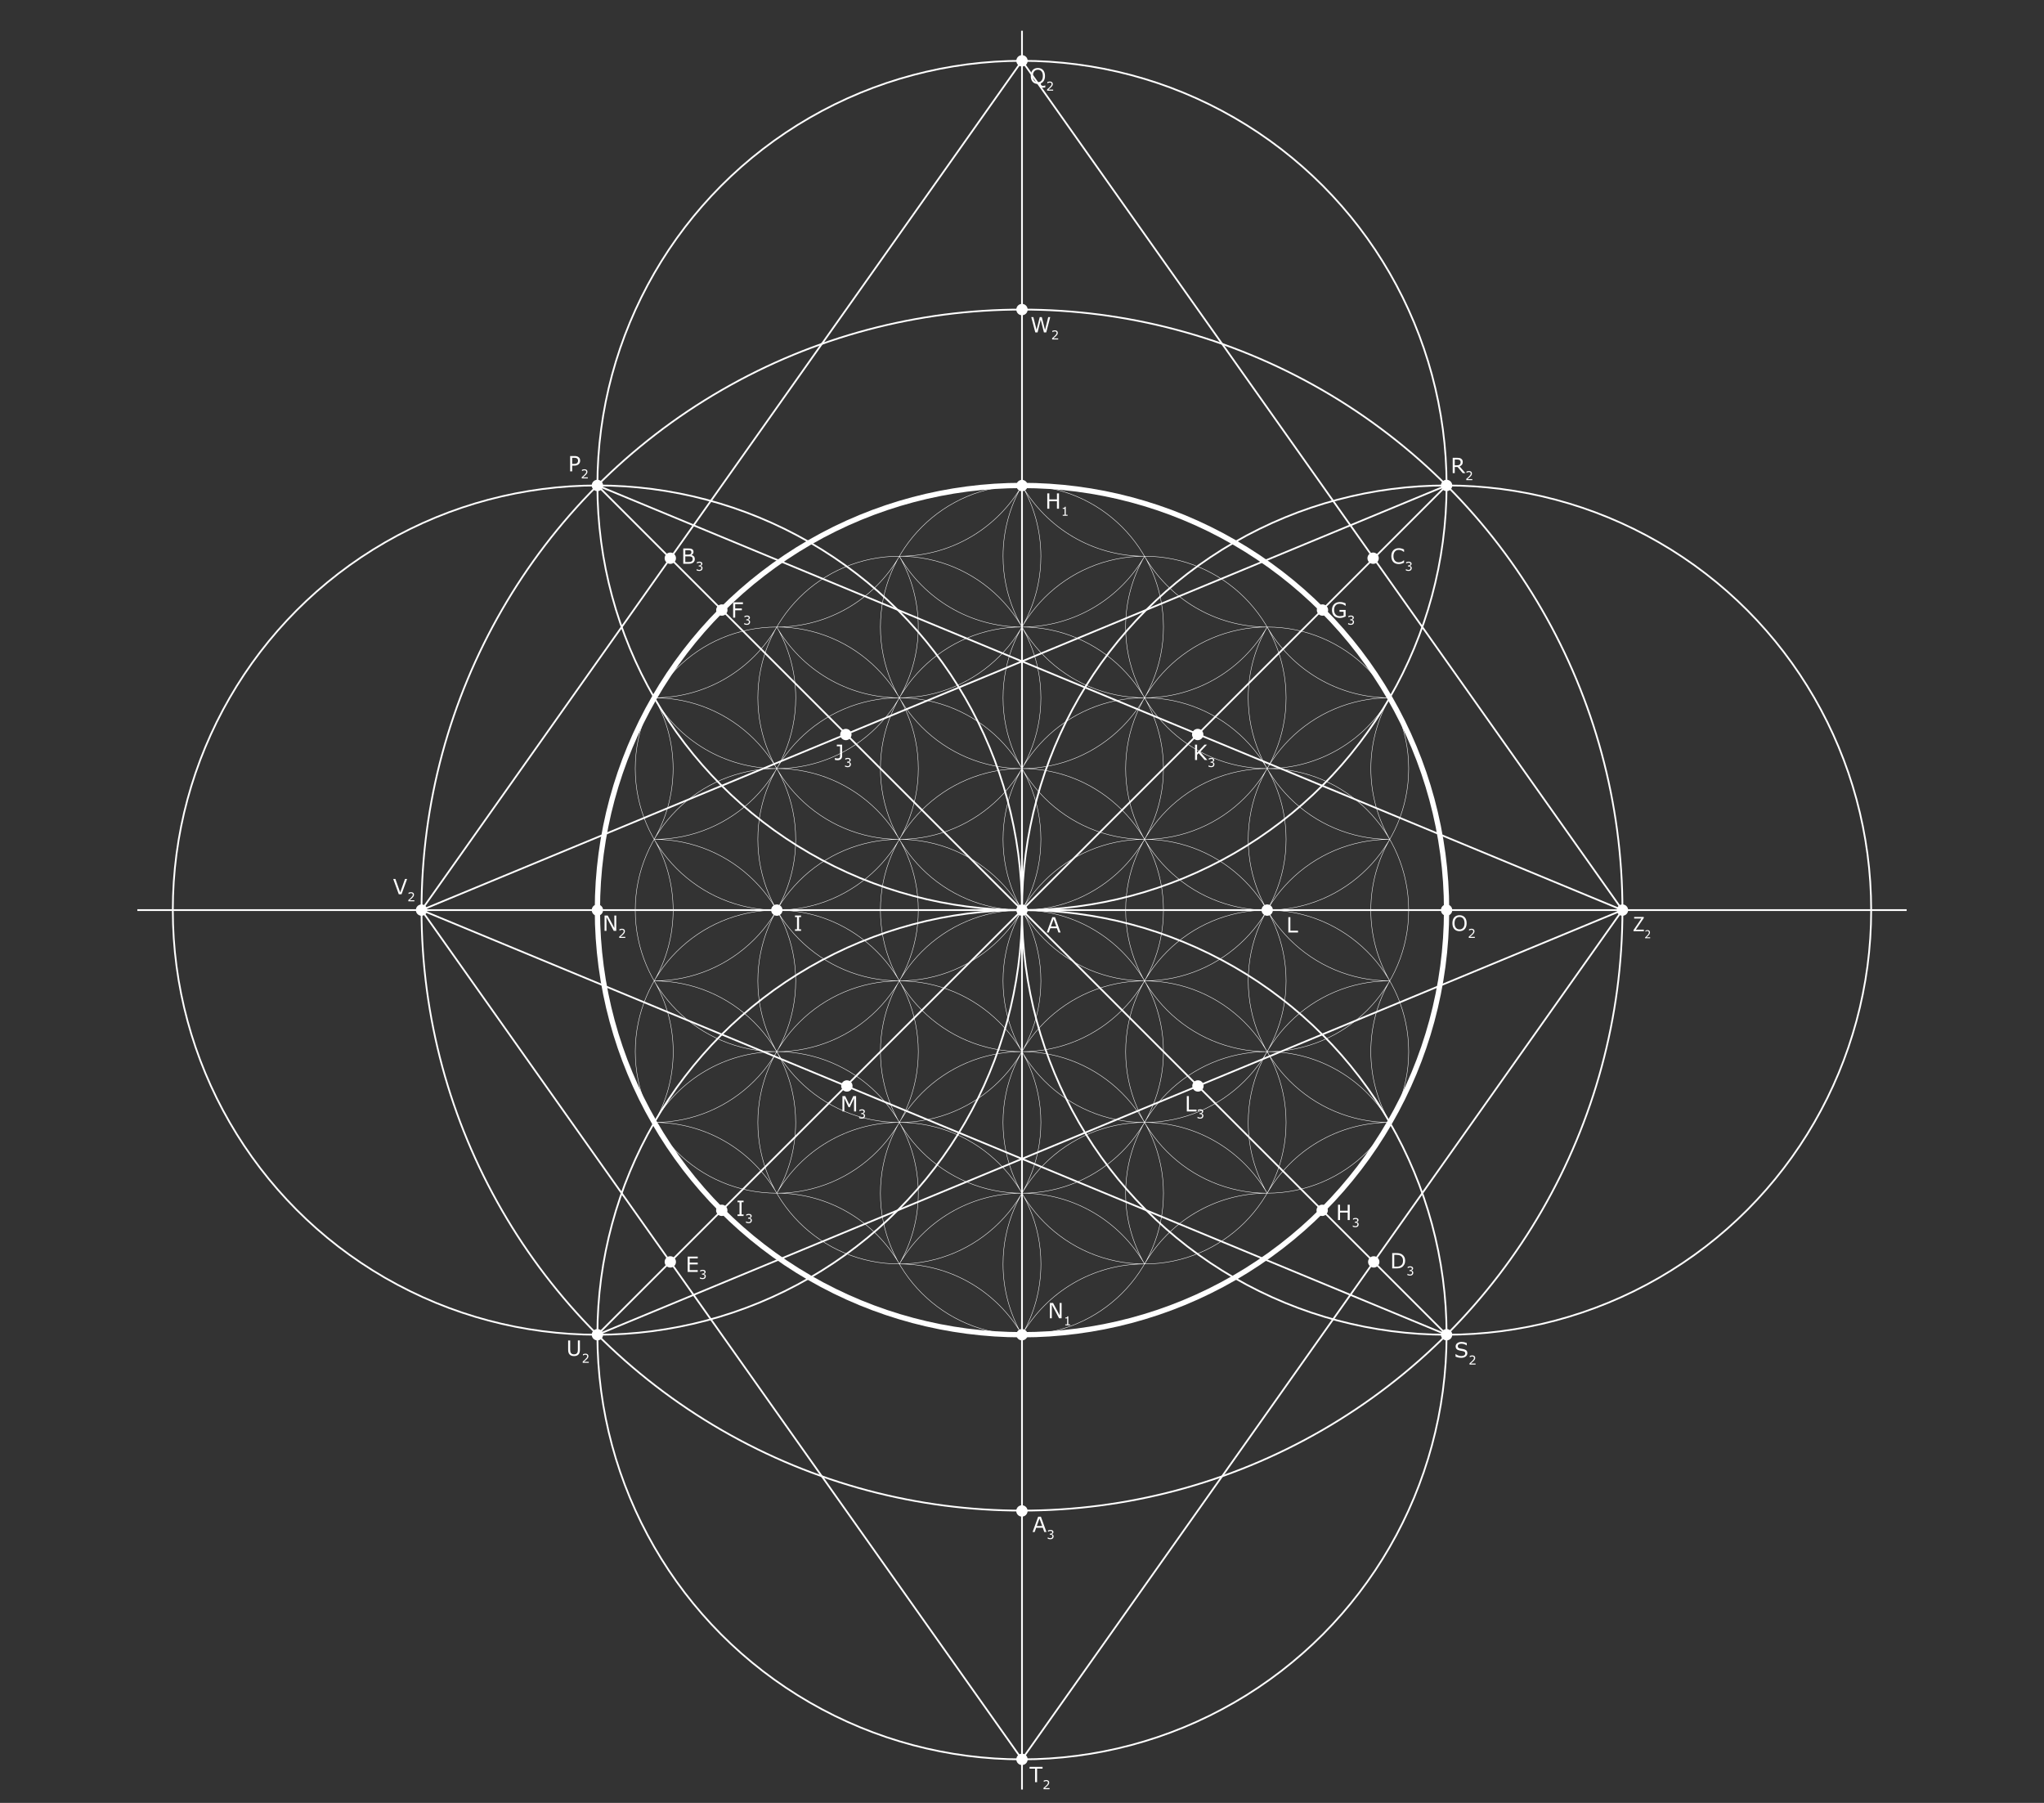 <?xml version="1.0" encoding="utf-8"?>
<!-- Generator: Adobe Illustrator 16.0.0, SVG Export Plug-In . SVG Version: 6.00 Build 0)  -->
<!DOCTYPE svg PUBLIC "-//W3C//DTD SVG 1.1//EN" "http://www.w3.org/Graphics/SVG/1.1/DTD/svg11.dtd">
<svg version="1.1" id="A-detailSealedFOL" xmlns="http://www.w3.org/2000/svg" xmlns:xlink="http://www.w3.org/1999/xlink" x="0px"
	 y="0px" width="1163.332px" height="1026px" viewBox="0 0 1163.332 1026" enable-background="new 0 0 1163.332 1026"
	 xml:space="preserve">
<rect x="0" y="0" width="1163.332" height="1026" fill="#333333" stroke="none"/>
<rect x="0" display="none" width="1163.332" height="1026"/>
<g id="A-SVGGroupSteps">
	<g id="unsealedFOL">
		<path fill="none" stroke="#FFFFFF" stroke-width="0.25" stroke-miterlimit="10" d="M721.229,356.821
			c-29.811,0-55.859-16.189-69.813-40.264 M581.7,276.326c13.966,24.056,39.979,40.217,69.771,40.217 M581.66,276.266
			c-44.5,0.001-80.571,36.056-80.571,80.569c0,44.5,36.087,80.536,80.572,80.537c44.452,0,80.518-36.049,80.518-80.537
			C662.178,312.322,626.111,276.266,581.66,276.266z M442.134,356.821c-44.521,0-80.583,36.056-80.583,80.568
			c0,44.495,36.076,80.543,80.583,80.543c44.438,0,80.517-36.056,80.517-80.543C522.65,392.877,486.567,356.821,442.134,356.821z
			 M442.147,517.921c-44.533-0.001-80.582,36.046-80.582,80.566c0,44.482,36.063,80.538,80.582,80.538
			c44.434,0,80.503-36.064,80.503-80.538C522.65,553.967,486.573,517.933,442.147,517.921z M581.661,598.476
			c-44.5,0-80.572,36.042-80.572,80.563c0,44.494,36.087,80.529,80.572,80.529c44.452,0,80.521-36.035,80.521-80.528
			C662.186,634.53,626.112,598.476,581.661,598.476z M721.229,517.92c-44.51-0.001-80.57,36.046-80.57,80.567
			c0,44.482,36.074,80.538,80.57,80.538c44.459,0.001,80.514-36.063,80.514-80.538C801.74,553.967,765.678,517.933,721.229,517.92z
			 M721.233,356.821c-44.506,0-80.574,36.056-80.574,80.568c0,44.495,36.08,80.543,80.574,80.543
			c44.463,0,80.504-36.056,80.504-80.544C801.737,392.877,765.678,356.821,721.233,356.821z M511.896,316.543
			c-44.515,0-80.569,36.056-80.569,80.569c0,44.494,36.063,80.542,80.569,80.542c44.446,0,80.522-36.058,80.521-80.542
			C592.416,352.592,556.326,316.543,511.896,316.543z M442.134,437.37c-44.521,0-80.583,36.063-80.583,80.577
			c0,44.483,36.075,80.534,80.583,80.534c44.438,0,80.517-36.059,80.516-80.534C522.65,473.425,486.567,437.37,442.134,437.37z
			 M511.896,558.205c-44.514,0-80.569,36.054-80.569,80.573c0,44.485,36.063,80.524,80.569,80.524
			c44.447,0,80.521-36.046,80.521-80.523C592.418,594.246,556.326,558.196,511.896,558.205z M651.44,558.205
			c-44.509,0-80.582,36.054-80.583,80.573c0,44.485,36.08,80.524,80.583,80.524c44.439,0,80.521-36.047,80.521-80.524
			C731.961,594.246,695.879,558.196,651.44,558.205z M721.233,437.371c-44.506-0.001-80.574,36.063-80.574,80.575
			c0,44.483,36.08,80.534,80.574,80.534c44.464,0,80.504-36.058,80.504-80.534C801.737,473.425,765.678,437.37,721.233,437.371z
			 M651.446,316.543c-44.509,0-80.57,36.056-80.565,80.569c0,44.493,36.064,80.542,80.565,80.542
			c44.439,0,80.519-36.058,80.519-80.542C731.961,352.592,695.879,316.543,651.446,316.543z M581.661,437.371
			c-44.5,0-80.572,36.062-80.572,80.575c0,44.482,36.088,80.534,80.571,80.534c44.452,0,80.518-36.059,80.518-80.535
			C662.178,473.426,626.111,437.37,581.661,437.371z M581.66,517.92c-44.5,0-80.571,36.047-80.571,80.567
			c0,44.482,36.087,80.538,80.572,80.538c44.452,0,80.518-36.064,80.518-80.538C662.178,553.967,626.111,517.932,581.66,517.92z
			 M651.44,477.647c-44.509,0-80.57,36.05-80.57,80.563c0,44.486,36.067,80.541,80.57,80.54c44.439,0,80.521-36.066,80.521-80.54
			C731.961,513.711,695.878,477.647,651.44,477.647z M651.446,397.1c-44.509-0.001-80.565,36.042-80.565,80.563
			c0,44.492,36.065,80.534,80.565,80.534c44.439,0,80.519-36.042,80.519-80.534C731.961,433.142,695.879,397.099,651.446,397.1z
			 M581.66,356.822c-44.5,0-80.571,36.055-80.571,80.568c0,44.494,36.087,80.543,80.572,80.542
			c44.452,0,80.518-36.056,80.518-80.542C662.178,392.876,626.112,356.821,581.66,356.822z M511.896,397.099
			c-44.515,0-80.569,36.042-80.569,80.563c0,44.493,36.063,80.535,80.569,80.535c44.447,0,80.522-36.042,80.521-80.535
			C592.416,433.142,556.326,397.099,511.896,397.099z M511.896,477.647c-44.514,0-80.569,36.051-80.569,80.563
			c0,44.485,36.063,80.54,80.569,80.54c44.447,0,80.523-36.066,80.522-80.54C592.418,513.711,556.326,477.647,511.896,477.647z
			 M442.1,356.854c13.938,24.058,39.975,40.246,69.796,40.246c44.44,0,80.516-36.056,80.516-80.542
			c0-14.666-3.911-28.419-10.754-40.259 M372.323,397.126c13.936,24.063,39.959,40.25,69.795,40.25
			c44.441,0,80.503-36.054,80.503-80.537c0-14.679-3.906-28.423-10.746-40.271 M372.34,558.212
			c44.453,0,80.525-36.043,80.525-80.538c0-44.522-36.072-80.562-80.525-80.562 M372.353,638.752
			c44.454,0,80.516-36.055,80.516-80.54c0-44.514-36.063-80.557-80.516-80.558 M511.889,719.295
			c6.813-11.847,10.754-25.591,10.754-40.258c0-44.532-36.069-80.574-80.509-80.575c-29.736,0-55.712,16.115-69.689,40.093
			 M581.851,759.276c6.735-11.771,10.588-25.408,10.587-39.94c0-44.527-36.063-80.584-80.521-80.584
			c-29.757,0-55.741,16.15-69.717,40.16 M721.213,679.064c-13.928-24.101-39.977-40.313-69.771-40.313
			c-44.509,0.001-80.566,36.064-80.566,80.584c0,14.665,3.896,28.405,10.745,40.238 M790.975,638.752
			c-13.939-24.076-39.953-40.271-69.742-40.271c-44.52,0-80.588,36.063-80.587,80.565c-0.001,14.593,3.903,28.274,10.687,40.086
			 M790.991,477.654c-44.5,0.001-80.564,36.044-80.563,80.558c-0.001,44.485,36.075,80.54,80.563,80.541 M791.008,397.1
			c-44.518,0-80.581,36.042-80.582,80.563c0,44.492,36.076,80.534,80.582,80.534 M651.365,316.663
			c-6.805,11.82-10.729,25.54-10.729,40.172c0,44.501,36.082,80.536,80.593,80.536c29.813,0,55.854-16.208,69.765-40.324
			 M581.591,276.424c-6.813,11.813-10.708,25.52-10.708,40.119c0,44.508,36.064,80.557,80.564,80.556
			c29.795,0.001,55.824-16.202,69.748-40.271 M511.855,316.496c13.925,24.112,39.994,40.325,69.835,40.326
			c29.809-0.001,55.823-16.189,69.755-40.279 M372.353,477.662c44.453,0,80.528-36.049,80.528-80.535
			c0-14.66-3.904-28.393-10.729-40.219 M442.097,679.044c6.842-11.839,10.758-25.589,10.758-40.255
			c0-44.518-36.054-80.593-80.539-80.572 M651.407,719.282c-13.931-24.063-39.933-40.25-69.726-40.245
			c-29.855,0-55.885,16.207-69.811,40.299 M791.008,558.189c-44.518,0.001-80.582,36.057-80.582,80.563
			c0,14.721,3.933,28.485,10.813,40.344 M721.198,356.847c-6.836,11.847-10.771,25.599-10.771,40.265
			c-0.001,44.493,36.087,80.542,80.581,80.542 M511.923,316.543c29.777,0,55.803-16.181,69.73-40.245 M442.14,356.834
			c29.762,0,55.778-16.174,69.722-40.225 M372.353,397.099c29.795,0,55.824-16.208,69.754-40.292 M372.365,477.563
			c6.824-11.829,10.729-25.553,10.729-40.179c0-14.66-3.884-28.396-10.741-40.237 M372.313,558.264
			c6.856-11.855,10.795-25.627,10.795-40.305c0-14.679-3.886-28.411-10.741-40.244 M372.36,638.819
			c6.854-11.851,10.787-25.626,10.788-40.313c0-14.632-3.899-28.347-10.729-40.18 M442,678.814
			c-13.983-23.969-39.906-40.063-69.638-40.053 M511.875,719.295c-13.938-24.09-39.964-40.285-69.759-40.285 M581.535,759.337
			c-13.987-23.945-39.91-40.03-69.612-40.03 M651.454,719.308c-29.784-0.001-55.78,16.163-69.743,40.206 M721.252,679.037
			c-29.844,0-55.877,16.207-69.811,40.299 M791.022,638.752c-29.828,0-55.896,16.216-69.822,40.325 M791.047,558.093
			c-6.896,11.878-10.844,25.663-10.844,40.396c0.001,14.509,3.854,28.129,10.553,39.881 M791.149,477.403
			c-6.977,11.896-10.955,25.744-10.955,40.542c0,14.533,3.879,28.169,10.59,39.934 M791.008,397.072
			c-6.854,11.856-10.787,25.632-10.787,40.313c0,14.667,3.912,28.413,10.762,40.247 M721.198,356.813
			c13.928,24.091,39.988,40.299,69.822,40.299"/>
		<circle fill="none" stroke="#FFFFFF" stroke-width="3" stroke-miterlimit="10" cx="581.661" cy="517.92" r="241.654"/>
		<path fill="#FFFFFF" d="M584.892,759.565c0,1.777-1.445,3.229-3.229,3.229l0,0c-1.778,0-3.227-1.447-3.227-3.229l0,0
			c0-1.783,1.445-3.229,3.227-3.229l0,0C583.447,756.339,584.892,757.782,584.892,759.565L584.892,759.565z"/>
		<path fill="#FFFFFF" d="M584.891,276.326c0,1.781-1.445,3.229-3.229,3.229l0,0c-1.778,0-3.227-1.447-3.227-3.229l0,0
			c0-1.783,1.445-3.228,3.227-3.228l0,0C583.446,273.098,584.891,274.542,584.891,276.326L584.891,276.326z"/>
		<g>
			<path fill="#FFFFFF" d="M602.722,289.5h-1.16v-4.271h-4.354v4.271h-1.156v-8.725h1.156v3.422h4.354v-3.422h1.16V289.5z"/>
			<path fill="#FFFFFF" d="M607.597,293.496h-2.753v-0.519h1.059v-3.409h-1.059v-0.465c0.144,0,0.297-0.012,0.461-0.036
				s0.288-0.059,0.373-0.104c0.104-0.057,0.187-0.129,0.248-0.217c0.061-0.087,0.095-0.206,0.104-0.354h0.53v4.584h1.039v0.52
				H607.597z"/>
		</g>
		<g>
			<path fill="#FFFFFF" d="M604.2,750.208h-1.436l-4.137-7.805v7.805h-1.084v-8.725h1.799l3.771,7.125v-7.125h1.084L604.2,750.208
				L604.2,750.208z"/>
			<path fill="#FFFFFF" d="M609.055,754.204h-2.753v-0.521h1.059v-3.406h-1.059v-0.469c0.144,0,0.297-0.012,0.461-0.031
				c0.164-0.023,0.288-0.063,0.373-0.104c0.104-0.057,0.187-0.129,0.248-0.217c0.061-0.087,0.095-0.206,0.104-0.354h0.53v4.587
				h1.039v0.521L609.055,754.204L609.055,754.204z"/>
		</g>
		<path fill="#FFFFFF" d="M724.452,517.92c0,1.781-1.44,3.229-3.227,3.229l0,0c-1.782,0-3.228-1.447-3.228-3.229l0,0
			c0-1.783,1.441-3.228,3.228-3.228l0,0C723.011,514.692,724.452,516.137,724.452,517.92L724.452,517.92z"/>
		<path fill="#FFFFFF" d="M445.361,517.932c0,1.781-1.445,3.229-3.227,3.229l0,0c-1.782,0-3.229-1.447-3.229-3.229l0,0
			c0-1.779,1.445-3.228,3.229-3.228l0,0C443.912,514.705,445.361,516.149,445.361,517.932L445.361,517.932z"/>
		<g>
			<path fill="#FFFFFF" d="M738.772,530.675h-5.52v-8.725h1.156v7.689h4.359L738.772,530.675L738.772,530.675z"/>
		</g>
		<g>
			<path fill="#FFFFFF" d="M455.912,529.733h-3.441v-0.895h1.143v-6.94h-1.143v-0.894h3.441v0.894h-1.143v6.94h1.143V529.733z"/>
		</g>
		<path fill="#FFFFFF" d="M584.891,517.92c0,1.781-1.444,3.229-3.229,3.229l0,0c-1.778,0-3.227-1.447-3.227-3.229l0,0
			c0-1.783,1.444-3.229,3.227-3.229l0,0C583.447,514.691,584.891,516.137,584.891,517.92L584.891,517.92z"/>
		<g>
			<path fill="#FFFFFF" d="M603.631,530.675h-1.236l-0.855-2.432h-3.771l-0.855,2.432h-1.178l3.176-8.725h1.551L603.631,530.675z
				 M601.182,527.247l-1.529-4.283l-1.535,4.283H601.182z"/>
		</g>
	</g>
	<g id="sealedFOL">
		<g id="A-SVGStep41">
			<path id="A-point21" fill="#FFFFFF" d="M485.228,618c0,1.78-1.445,3.229-3.227,3.229l0,0c-1.783,0-3.23-1.447-3.23-3.229l0,0
				c0-1.781,1.445-3.229,3.23-3.229l0,0C483.779,614.773,485.228,616.217,485.228,618L485.228,618z"/>
			<g id="A-text21">
				<path fill="#FFFFFF" d="M487.243,632.5h-1.16v-7.518l-2.426,5.115h-0.691l-2.408-5.115v7.518h-1.084v-8.725h1.582l2.326,4.857
					l2.25-4.857h1.611V632.5z"/>
				<path fill="#FFFFFF" d="M491.961,634.047c0.109,0.098,0.199,0.221,0.271,0.369c0.07,0.148,0.105,0.339,0.105,0.574
					c0,0.231-0.042,0.445-0.126,0.639c-0.085,0.193-0.203,0.361-0.355,0.505c-0.171,0.159-0.372,0.277-0.604,0.354
					c-0.23,0.076-0.484,0.113-0.76,0.113c-0.282,0-0.561-0.033-0.833-0.101c-0.273-0.067-0.498-0.14-0.674-0.22v-0.715h0.052
					c0.193,0.128,0.421,0.234,0.683,0.318c0.263,0.084,0.515,0.127,0.759,0.127c0.144,0,0.296-0.024,0.458-0.072
					c0.161-0.048,0.292-0.119,0.393-0.212c0.104-0.101,0.183-0.21,0.234-0.331c0.051-0.121,0.076-0.273,0.076-0.458
					c0-0.183-0.028-0.333-0.087-0.452c-0.058-0.12-0.139-0.214-0.24-0.282c-0.103-0.071-0.228-0.119-0.373-0.146
					c-0.146-0.025-0.303-0.039-0.471-0.039h-0.308v-0.566h0.239c0.346,0,0.622-0.072,0.828-0.218
					c0.206-0.145,0.309-0.355,0.309-0.634c0-0.123-0.025-0.23-0.078-0.322s-0.125-0.168-0.219-0.228
					c-0.098-0.06-0.202-0.101-0.314-0.123c-0.111-0.022-0.237-0.034-0.379-0.034c-0.217,0-0.446,0.039-0.69,0.116
					c-0.243,0.077-0.474,0.187-0.689,0.328h-0.034v-0.714c0.161-0.08,0.377-0.153,0.647-0.221c0.27-0.066,0.531-0.101,0.783-0.101
					c0.249,0,0.468,0.022,0.656,0.068c0.189,0.046,0.36,0.118,0.513,0.219c0.164,0.109,0.288,0.241,0.372,0.396
					c0.084,0.156,0.127,0.336,0.127,0.544c0,0.282-0.101,0.528-0.3,0.739s-0.434,0.344-0.705,0.398v0.047
					c0.109,0.02,0.234,0.057,0.376,0.115C491.743,633.889,491.864,633.961,491.961,634.047z"/>
			</g>
		</g>
		<g id="A-SVGStep40">
			<path id="A-point20" fill="#FFFFFF" d="M685.031,618c0,1.78-1.445,3.229-3.227,3.229l0,0c-1.783,0-3.23-1.447-3.23-3.229l0,0
				c0-1.781,1.445-3.229,3.23-3.229l0,0C683.581,614.773,685.031,616.217,685.031,618L685.031,618z"/>
			<g id="A-text20">
				<path fill="#FFFFFF" d="M680.993,632.5h-5.52v-8.725h1.16v7.693h4.359V632.5z"/>
				<path fill="#FFFFFF" d="M684.528,634.047c0.109,0.098,0.199,0.221,0.271,0.369c0.07,0.148,0.105,0.339,0.105,0.574
					c0,0.231-0.042,0.445-0.126,0.639c-0.085,0.193-0.203,0.361-0.355,0.505c-0.171,0.159-0.372,0.277-0.604,0.354
					c-0.23,0.076-0.484,0.113-0.76,0.113c-0.282,0-0.561-0.033-0.833-0.101c-0.273-0.067-0.498-0.14-0.674-0.22v-0.715h0.052
					c0.193,0.128,0.421,0.234,0.683,0.318c0.263,0.084,0.515,0.127,0.759,0.127c0.144,0,0.296-0.024,0.458-0.072
					c0.161-0.048,0.292-0.119,0.393-0.212c0.104-0.101,0.183-0.21,0.234-0.331c0.051-0.121,0.076-0.273,0.076-0.458
					c0-0.183-0.028-0.333-0.087-0.452c-0.058-0.12-0.139-0.214-0.24-0.282c-0.103-0.071-0.228-0.119-0.373-0.146
					c-0.146-0.025-0.303-0.039-0.471-0.039h-0.308v-0.566h0.239c0.346,0,0.622-0.072,0.828-0.218
					c0.206-0.145,0.309-0.355,0.309-0.634c0-0.123-0.025-0.23-0.078-0.322s-0.125-0.168-0.219-0.228
					c-0.098-0.06-0.202-0.101-0.314-0.123c-0.111-0.022-0.237-0.034-0.379-0.034c-0.217,0-0.446,0.039-0.69,0.116
					c-0.243,0.077-0.474,0.187-0.689,0.328h-0.034v-0.714c0.161-0.08,0.377-0.153,0.647-0.221c0.27-0.066,0.531-0.101,0.783-0.101
					c0.249,0,0.468,0.022,0.656,0.068c0.189,0.046,0.36,0.118,0.513,0.219c0.164,0.109,0.288,0.241,0.372,0.396
					c0.084,0.156,0.127,0.336,0.127,0.544c0,0.282-0.101,0.528-0.3,0.739s-0.434,0.344-0.705,0.398v0.047
					c0.109,0.02,0.234,0.057,0.376,0.115C684.31,633.889,684.43,633.961,684.528,634.047z"/>
			</g>
		</g>
		<g id="A-SVGStep39">
			<path id="A-point19" fill="#FFFFFF" d="M684.895,418c0,1.781-1.445,3.229-3.227,3.229l0,0c-1.783,0-3.23-1.447-3.23-3.229l0,0
				c0-1.781,1.445-3.228,3.23-3.228l0,0C683.446,414.773,684.895,416.217,684.895,418L684.895,418z"/>
			<g id="A-text19">
				<path fill="#FFFFFF" d="M687.136,432.5h-1.506l-3.451-3.885l-0.867,0.926v2.959h-1.16v-8.725h1.16v4.553l4.236-4.553h1.406
					l-3.896,4.102L687.136,432.5z"/>
				<path fill="#FFFFFF" d="M690.811,434.047c0.109,0.098,0.199,0.221,0.271,0.369c0.07,0.148,0.105,0.339,0.105,0.574
					c0,0.232-0.042,0.445-0.126,0.639c-0.085,0.193-0.203,0.362-0.355,0.505c-0.171,0.16-0.372,0.277-0.604,0.354
					c-0.23,0.076-0.484,0.114-0.76,0.114c-0.282,0-0.561-0.034-0.833-0.101c-0.273-0.067-0.498-0.14-0.674-0.22v-0.714h0.052
					c0.193,0.127,0.421,0.233,0.683,0.318c0.263,0.084,0.515,0.126,0.759,0.126c0.144,0,0.296-0.024,0.458-0.072
					c0.161-0.048,0.292-0.119,0.393-0.212c0.104-0.1,0.183-0.21,0.234-0.332c0.051-0.121,0.076-0.273,0.076-0.458
					c0-0.182-0.028-0.333-0.087-0.453c-0.058-0.12-0.139-0.213-0.24-0.282c-0.103-0.071-0.228-0.119-0.373-0.146
					c-0.146-0.026-0.303-0.039-0.471-0.039h-0.308v-0.567h0.239c0.346,0,0.622-0.072,0.828-0.217
					c0.206-0.145,0.309-0.355,0.309-0.633c0-0.123-0.025-0.231-0.078-0.323c-0.053-0.092-0.125-0.167-0.219-0.227
					c-0.098-0.059-0.202-0.1-0.314-0.123c-0.111-0.022-0.237-0.034-0.379-0.034c-0.217,0-0.446,0.039-0.69,0.116
					c-0.243,0.078-0.474,0.187-0.689,0.328h-0.034v-0.714c0.161-0.08,0.377-0.153,0.647-0.221c0.27-0.067,0.531-0.101,0.783-0.101
					c0.249,0,0.468,0.023,0.656,0.068c0.189,0.045,0.36,0.119,0.513,0.219c0.164,0.109,0.288,0.241,0.372,0.396
					c0.084,0.155,0.127,0.336,0.127,0.543c0,0.282-0.101,0.529-0.3,0.739c-0.199,0.211-0.434,0.343-0.705,0.398v0.048
					c0.109,0.019,0.234,0.057,0.376,0.115C690.593,433.888,690.713,433.96,690.811,434.047z"/>
			</g>
		</g>
		<g id="A-SVGStep38">
			<path id="A-point18" fill="#FFFFFF" d="M484.644,418c0,1.781-1.445,3.229-3.227,3.229l0,0c-1.782,0-3.229-1.447-3.229-3.229l0,0
				c0-1.781,1.445-3.228,3.229-3.228l0,0C483.196,414.773,484.644,416.217,484.644,418L484.644,418z"/>
			<g id="A-text18">
				<path fill="#FFFFFF" d="M479.288,430.232c0,0.766-0.233,1.355-0.7,1.77s-1.093,0.621-1.878,0.621
					c-0.188,0-0.438-0.017-0.75-0.05s-0.574-0.073-0.785-0.12v-1.084h0.064c0.16,0.055,0.357,0.111,0.592,0.17
					s0.475,0.088,0.721,0.088c0.359,0,0.646-0.041,0.858-0.123s0.37-0.199,0.472-0.352c0.105-0.156,0.173-0.348,0.202-0.574
					s0.044-0.488,0.044-0.785v-5.092h-1.846v-0.926h3.006V430.232z"/>
				<path fill="#FFFFFF" d="M483.918,434.047c0.109,0.098,0.199,0.221,0.27,0.369c0.07,0.148,0.105,0.339,0.105,0.574
					c0,0.232-0.042,0.445-0.126,0.639c-0.084,0.193-0.203,0.362-0.355,0.505c-0.171,0.16-0.372,0.277-0.603,0.354
					c-0.231,0.076-0.484,0.114-0.76,0.114c-0.283,0-0.561-0.034-0.833-0.101c-0.273-0.067-0.498-0.14-0.673-0.22v-0.714h0.051
					c0.194,0.127,0.421,0.233,0.683,0.318c0.262,0.084,0.515,0.126,0.759,0.126c0.143,0,0.296-0.024,0.458-0.072
					s0.292-0.119,0.393-0.212c0.104-0.1,0.183-0.21,0.234-0.332c0.051-0.121,0.077-0.273,0.077-0.458
					c0-0.182-0.029-0.333-0.087-0.453s-0.139-0.213-0.241-0.282c-0.103-0.071-0.227-0.119-0.373-0.146
					c-0.146-0.026-0.303-0.039-0.471-0.039h-0.308v-0.567h0.239c0.346,0,0.622-0.072,0.828-0.217
					c0.206-0.145,0.309-0.355,0.309-0.633c0-0.123-0.026-0.231-0.079-0.323c-0.052-0.092-0.125-0.167-0.218-0.227
					c-0.098-0.059-0.203-0.1-0.314-0.123c-0.112-0.022-0.238-0.034-0.379-0.034c-0.217,0-0.447,0.039-0.69,0.116
					c-0.244,0.078-0.474,0.187-0.69,0.328h-0.034v-0.714c0.162-0.08,0.377-0.153,0.647-0.221c0.27-0.067,0.531-0.101,0.784-0.101
					c0.249,0,0.467,0.023,0.656,0.068s0.36,0.119,0.512,0.219c0.164,0.109,0.288,0.241,0.373,0.396
					c0.084,0.155,0.126,0.336,0.126,0.543c0,0.282-0.1,0.529-0.299,0.739c-0.199,0.211-0.434,0.343-0.705,0.398v0.048
					c0.109,0.019,0.234,0.057,0.375,0.115S483.82,433.96,483.918,434.047z"/>
			</g>
		</g>
		<g id="A-SVGStep37">
			<line id="geo16" fill="none" stroke="#FFFFFF" stroke-miterlimit="10" x1="923.41" y1="517.919" x2="340.007" y2="759.568"/>
		</g>
		<g id="A-SVGStep36">
			<line id="geo15" fill="none" stroke="#FFFFFF" stroke-miterlimit="10" x1="239.914" y1="517.919" x2="823.317" y2="759.568"/>
		</g>
		<g id="A-SVGStep35">
			<line id="geo14" fill="none" stroke="#FFFFFF" stroke-miterlimit="10" x1="923.41" y1="517.919" x2="340.006" y2="276.265"/>
		</g>
		<g id="A-SVGStep34">
			<line id="geo13" fill="none" stroke="#FFFFFF" stroke-miterlimit="10" x1="239.914" y1="517.919" x2="823.316" y2="276.265"/>
		</g>
		<g id="A-SVGStep33">
			<path id="A-point25" fill="#FFFFFF" d="M414.019,688.781c0,1.78-1.445,3.229-3.227,3.229l0,0c-1.783,0-3.23-1.447-3.23-3.229l0,0
				c0-1.781,1.445-3.229,3.23-3.229l0,0C412.57,685.555,414.019,686.998,414.019,688.781L414.019,688.781z"/>
			<g id="A-text25">
				<path fill="#FFFFFF" d="M423.205,692.01h-3.445v-0.891h1.143v-6.943h-1.143v-0.891h3.445v0.891h-1.143v6.943h1.143V692.01z"/>
				<path fill="#FFFFFF" d="M427.553,693.557c0.109,0.098,0.199,0.221,0.27,0.369c0.07,0.148,0.105,0.339,0.105,0.574
					c0,0.231-0.042,0.445-0.126,0.639c-0.084,0.193-0.203,0.361-0.355,0.505c-0.171,0.159-0.372,0.277-0.603,0.354
					c-0.231,0.076-0.484,0.113-0.76,0.113c-0.283,0-0.561-0.033-0.833-0.101c-0.273-0.067-0.498-0.14-0.673-0.22v-0.715h0.051
					c0.194,0.128,0.421,0.234,0.683,0.318c0.262,0.084,0.515,0.127,0.759,0.127c0.143,0,0.296-0.024,0.458-0.072
					s0.292-0.119,0.393-0.212c0.104-0.101,0.183-0.21,0.234-0.331s0.077-0.273,0.077-0.458c0-0.183-0.029-0.333-0.087-0.452
					c-0.058-0.12-0.139-0.214-0.241-0.282c-0.103-0.071-0.227-0.119-0.373-0.146c-0.146-0.025-0.303-0.039-0.471-0.039h-0.308
					v-0.566h0.239c0.346,0,0.622-0.072,0.828-0.218c0.206-0.145,0.309-0.355,0.309-0.634c0-0.123-0.026-0.23-0.079-0.322
					c-0.052-0.092-0.125-0.168-0.218-0.228c-0.098-0.06-0.203-0.101-0.314-0.123s-0.238-0.034-0.379-0.034
					c-0.217,0-0.447,0.039-0.69,0.116s-0.474,0.187-0.69,0.328h-0.034v-0.714c0.162-0.08,0.377-0.153,0.647-0.221
					c0.27-0.066,0.531-0.101,0.784-0.101c0.249,0,0.467,0.022,0.656,0.068s0.36,0.118,0.512,0.219
					c0.164,0.109,0.288,0.241,0.373,0.396c0.084,0.156,0.126,0.336,0.126,0.544c0,0.282-0.1,0.528-0.299,0.739
					s-0.434,0.344-0.705,0.398v0.047c0.109,0.02,0.234,0.057,0.375,0.115S427.455,693.471,427.553,693.557z"/>
			</g>
		</g>
		<g id="A-SVGStep32">
			<path id="A-point24" fill="#FFFFFF" d="M755.739,688.781c0,1.78-1.445,3.229-3.227,3.229l0,0c-1.783,0-3.23-1.447-3.23-3.229l0,0
				c0-1.781,1.445-3.229,3.23-3.229l0,0C754.289,685.555,755.739,686.998,755.739,688.781L755.739,688.781z"/>
			<g id="A-text24">
				<path fill="#FFFFFF" d="M768.19,694.315h-1.16v-4.271h-4.354v4.271h-1.16v-8.725h1.16v3.422h4.354v-3.422h1.16V694.315z"/>
				<path fill="#FFFFFF" d="M772.907,695.862c0.109,0.098,0.199,0.221,0.271,0.368c0.07,0.148,0.105,0.34,0.105,0.574
					c0,0.232-0.043,0.445-0.127,0.639s-0.203,0.362-0.355,0.506c-0.17,0.159-0.371,0.277-0.603,0.354s-0.484,0.114-0.76,0.114
					c-0.282,0-0.561-0.033-0.833-0.101c-0.273-0.067-0.498-0.141-0.674-0.221v-0.714h0.051c0.194,0.128,0.422,0.233,0.684,0.318
					c0.262,0.084,0.515,0.126,0.759,0.126c0.144,0,0.296-0.023,0.458-0.071c0.161-0.048,0.292-0.119,0.393-0.212
					c0.104-0.101,0.183-0.211,0.234-0.332c0.051-0.12,0.076-0.272,0.076-0.457c0-0.183-0.029-0.333-0.087-0.453
					c-0.058-0.119-0.139-0.213-0.241-0.281c-0.102-0.071-0.227-0.119-0.372-0.146s-0.303-0.039-0.472-0.039h-0.307v-0.567h0.238
					c0.347,0,0.623-0.072,0.828-0.217c0.207-0.145,0.31-0.355,0.31-0.634c0-0.123-0.026-0.23-0.079-0.323
					c-0.052-0.092-0.125-0.167-0.218-0.227c-0.099-0.06-0.202-0.101-0.314-0.123s-0.237-0.034-0.379-0.034
					c-0.217,0-0.446,0.039-0.69,0.116s-0.474,0.187-0.689,0.328h-0.035v-0.714c0.162-0.08,0.378-0.153,0.648-0.221
					c0.27-0.067,0.531-0.101,0.783-0.101c0.248,0,0.467,0.022,0.656,0.068c0.189,0.045,0.359,0.118,0.512,0.219
					c0.164,0.109,0.289,0.241,0.373,0.396c0.084,0.155,0.127,0.336,0.127,0.544c0,0.282-0.101,0.528-0.3,0.739
					s-0.435,0.343-0.705,0.397v0.048c0.109,0.019,0.234,0.057,0.376,0.115C772.69,695.703,772.809,695.775,772.907,695.862z"/>
			</g>
		</g>
		<g id="A-SVGStep31">
			<path id="A-point23" fill="#FFFFFF" d="M755.905,347.166c0,1.781-1.445,3.229-3.227,3.229l0,0c-1.783,0-3.23-1.447-3.23-3.229
				l0,0c0-1.781,1.445-3.228,3.23-3.228l0,0C754.455,343.94,755.905,345.384,755.905,347.166L755.905,347.166z"/>
			<g id="A-text23">
				<path fill="#FFFFFF" d="M765.859,350.851c-0.477,0.219-0.997,0.409-1.562,0.571s-1.11,0.243-1.638,0.243
					c-0.68,0-1.303-0.094-1.869-0.281s-1.049-0.469-1.447-0.844c-0.402-0.379-0.713-0.853-0.932-1.421s-0.328-1.233-0.328-1.995
					c0-1.395,0.407-2.495,1.222-3.302s1.933-1.21,3.354-1.21c0.496,0,1.003,0.06,1.521,0.179s1.075,0.321,1.673,0.606v1.377h-0.105
					c-0.121-0.094-0.297-0.217-0.527-0.369s-0.457-0.279-0.68-0.381c-0.27-0.121-0.575-0.222-0.917-0.302s-0.729-0.12-1.163-0.12
					c-0.977,0-1.749,0.313-2.317,0.94s-0.853,1.476-0.853,2.546c0,1.129,0.297,2.007,0.891,2.634s1.402,0.94,2.426,0.94
					c0.375,0,0.749-0.037,1.122-0.111s0.7-0.17,0.981-0.287v-2.139h-2.338v-1.02h3.486V350.851z"/>
				<path fill="#FFFFFF" d="M770.26,353.042c0.109,0.098,0.199,0.221,0.27,0.369c0.07,0.148,0.105,0.339,0.105,0.574
					c0,0.232-0.042,0.445-0.126,0.639s-0.203,0.362-0.355,0.505c-0.171,0.16-0.371,0.277-0.603,0.354
					c-0.231,0.076-0.484,0.114-0.76,0.114c-0.283,0-0.561-0.034-0.834-0.101c-0.273-0.067-0.498-0.14-0.673-0.22v-0.714h0.051
					c0.194,0.127,0.422,0.233,0.684,0.318c0.262,0.084,0.515,0.126,0.759,0.126c0.143,0,0.296-0.024,0.457-0.072
					c0.162-0.048,0.293-0.119,0.394-0.212c0.104-0.1,0.183-0.21,0.233-0.332c0.052-0.121,0.077-0.273,0.077-0.458
					c0-0.182-0.029-0.333-0.087-0.453c-0.059-0.12-0.139-0.213-0.241-0.282c-0.103-0.071-0.227-0.119-0.372-0.146
					c-0.146-0.026-0.303-0.039-0.472-0.039h-0.308v-0.567h0.239c0.347,0,0.622-0.072,0.828-0.217c0.206-0.145,0.31-0.355,0.31-0.633
					c0-0.123-0.026-0.231-0.079-0.323c-0.052-0.092-0.125-0.167-0.218-0.227c-0.099-0.059-0.203-0.1-0.314-0.123
					c-0.112-0.022-0.238-0.034-0.379-0.034c-0.217,0-0.447,0.039-0.69,0.116c-0.244,0.078-0.474,0.187-0.69,0.328h-0.034v-0.714
					c0.162-0.08,0.378-0.153,0.647-0.221c0.271-0.067,0.531-0.101,0.784-0.101c0.248,0,0.467,0.023,0.656,0.068
					c0.188,0.045,0.359,0.119,0.512,0.219c0.164,0.109,0.288,0.241,0.373,0.396c0.084,0.155,0.126,0.336,0.126,0.543
					c0,0.282-0.1,0.529-0.299,0.739c-0.199,0.211-0.435,0.343-0.705,0.398v0.048c0.109,0.019,0.234,0.057,0.375,0.115
					C770.042,352.883,770.161,352.956,770.26,353.042z"/>
			</g>
		</g>
		<g id="A-SVGStep30">
			<path id="A-point22" fill="#FFFFFF" d="M414.062,347.166c0,1.781-1.445,3.229-3.227,3.229l0,0c-1.783,0-3.23-1.447-3.23-3.229
				l0,0c0-1.781,1.445-3.228,3.23-3.228l0,0C412.613,343.94,414.062,345.384,414.062,347.166L414.062,347.166z"/>
			<g id="A-text22">
				<path fill="#FFFFFF" d="M422.844,343.802h-4.412v2.461h3.791v1.031h-3.791v4.201h-1.16v-8.725h5.572V343.802z"/>
				<path fill="#FFFFFF" d="M426.543,353.042c0.109,0.098,0.199,0.221,0.27,0.369c0.07,0.148,0.105,0.339,0.105,0.574
					c0,0.232-0.042,0.445-0.126,0.639c-0.084,0.193-0.203,0.362-0.355,0.505c-0.171,0.16-0.372,0.277-0.603,0.354
					c-0.231,0.076-0.484,0.114-0.76,0.114c-0.283,0-0.561-0.034-0.833-0.101c-0.273-0.067-0.498-0.14-0.673-0.22v-0.714h0.051
					c0.194,0.127,0.421,0.233,0.683,0.318c0.262,0.084,0.515,0.126,0.759,0.126c0.143,0,0.296-0.024,0.458-0.072
					s0.292-0.119,0.393-0.212c0.104-0.1,0.183-0.21,0.234-0.332c0.051-0.121,0.077-0.273,0.077-0.458
					c0-0.182-0.029-0.333-0.087-0.453s-0.139-0.213-0.241-0.282c-0.103-0.071-0.227-0.119-0.373-0.146
					c-0.146-0.026-0.303-0.039-0.471-0.039h-0.308v-0.567h0.239c0.346,0,0.622-0.072,0.828-0.217
					c0.206-0.145,0.309-0.355,0.309-0.633c0-0.123-0.026-0.231-0.079-0.323c-0.052-0.092-0.125-0.167-0.218-0.227
					c-0.098-0.059-0.203-0.1-0.314-0.123c-0.112-0.022-0.238-0.034-0.379-0.034c-0.217,0-0.447,0.039-0.69,0.116
					c-0.244,0.078-0.474,0.187-0.69,0.328h-0.034v-0.714c0.162-0.08,0.377-0.153,0.647-0.221c0.27-0.067,0.531-0.101,0.784-0.101
					c0.249,0,0.467,0.023,0.656,0.068s0.36,0.119,0.512,0.219c0.164,0.109,0.288,0.241,0.373,0.396
					c0.084,0.155,0.126,0.336,0.126,0.543c0,0.282-0.1,0.529-0.299,0.739c-0.199,0.211-0.434,0.343-0.705,0.398v0.048
					c0.109,0.019,0.234,0.057,0.375,0.115S426.445,352.956,426.543,353.042z"/>
			</g>
		</g>
		<g id="A-SVGStep29">
			<g id="A-text17">
				<path fill="#FFFFFF" d="M397.12,723.834h-5.748v-8.725h5.748v1.031h-4.588v2.391h4.588v1.031h-4.588v3.24h4.588V723.834z"/>
				<path fill="#FFFFFF" d="M401.334,725.381c0.109,0.098,0.199,0.221,0.27,0.368c0.07,0.148,0.105,0.339,0.105,0.574
					c0,0.231-0.042,0.445-0.126,0.639c-0.084,0.193-0.203,0.362-0.355,0.505c-0.171,0.16-0.372,0.277-0.603,0.354
					c-0.231,0.076-0.484,0.114-0.76,0.114c-0.283,0-0.561-0.033-0.833-0.102c-0.273-0.066-0.498-0.14-0.673-0.22V726.9h0.051
					c0.194,0.127,0.421,0.233,0.683,0.318c0.262,0.084,0.515,0.126,0.759,0.126c0.143,0,0.296-0.024,0.458-0.071
					c0.162-0.049,0.292-0.119,0.393-0.213c0.104-0.1,0.183-0.21,0.234-0.331c0.051-0.12,0.077-0.272,0.077-0.458
					c0-0.182-0.029-0.332-0.087-0.452s-0.139-0.214-0.241-0.282c-0.103-0.07-0.227-0.119-0.373-0.145
					c-0.146-0.026-0.303-0.039-0.471-0.039h-0.308v-0.567h0.239c0.346,0,0.622-0.072,0.828-0.218
					c0.206-0.145,0.309-0.355,0.309-0.633c0-0.123-0.026-0.23-0.079-0.323c-0.052-0.092-0.125-0.167-0.218-0.228
					c-0.098-0.059-0.203-0.1-0.314-0.123c-0.112-0.021-0.238-0.033-0.379-0.033c-0.217,0-0.447,0.039-0.69,0.115
					c-0.244,0.078-0.474,0.188-0.69,0.328h-0.034v-0.713c0.162-0.08,0.377-0.154,0.647-0.221c0.27-0.067,0.531-0.102,0.784-0.102
					c0.249,0,0.467,0.023,0.656,0.068c0.189,0.046,0.36,0.119,0.512,0.219c0.164,0.109,0.288,0.242,0.373,0.396
					c0.084,0.155,0.126,0.336,0.126,0.543c0,0.283-0.1,0.529-0.299,0.74s-0.434,0.343-0.705,0.397v0.048
					c0.109,0.019,0.234,0.057,0.375,0.115C401.116,725.222,401.236,725.294,401.334,725.381z"/>
			</g>
			<path id="A-point17" fill="#FFFFFF" d="M384.728,718.125c0,1.78-1.445,3.229-3.227,3.229l0,0c-1.782,0-3.229-1.447-3.229-3.229
				l0,0c0-1.781,1.445-3.229,3.229-3.229l0,0C383.28,714.898,384.728,716.342,384.728,718.125L384.728,718.125z"/>
		</g>
		<g id="A-SVGStep28">
			<g id="A-text16">
				<path fill="#FFFFFF" d="M799.742,717.48c0,0.793-0.173,1.512-0.519,2.156s-0.806,1.145-1.38,1.5
					c-0.398,0.246-0.843,0.424-1.333,0.533s-1.136,0.164-1.937,0.164h-2.203v-8.725h2.18c0.852,0,1.528,0.061,2.03,0.184
					s0.927,0.293,1.274,0.508c0.594,0.371,1.057,0.865,1.389,1.482S799.742,716.633,799.742,717.48z M798.53,717.463
					c0-0.684-0.119-1.26-0.357-1.729s-0.594-0.838-1.066-1.107c-0.344-0.195-0.709-0.332-1.096-0.408s-0.85-0.113-1.389-0.113h-1.09
					v6.732h1.09c0.559,0,1.046-0.041,1.462-0.123s0.798-0.234,1.146-0.457c0.434-0.277,0.759-0.643,0.976-1.096
					S798.53,718.143,798.53,717.463z"/>
				<path fill="#FFFFFF" d="M803.991,723.381c0.109,0.098,0.199,0.221,0.271,0.368c0.07,0.148,0.105,0.339,0.105,0.574
					c0,0.231-0.042,0.445-0.126,0.639c-0.085,0.193-0.203,0.362-0.355,0.505c-0.171,0.16-0.372,0.277-0.604,0.354
					c-0.23,0.076-0.484,0.114-0.76,0.114c-0.282,0-0.561-0.033-0.833-0.102c-0.273-0.066-0.498-0.14-0.674-0.22V724.9h0.052
					c0.193,0.127,0.421,0.233,0.683,0.318c0.263,0.084,0.515,0.126,0.759,0.126c0.144,0,0.296-0.024,0.458-0.071
					c0.161-0.049,0.292-0.119,0.393-0.213c0.104-0.1,0.183-0.21,0.234-0.331c0.051-0.12,0.076-0.272,0.076-0.458
					c0-0.182-0.028-0.332-0.087-0.452c-0.058-0.12-0.139-0.214-0.24-0.282c-0.103-0.07-0.228-0.119-0.373-0.145
					c-0.146-0.026-0.303-0.039-0.471-0.039h-0.308v-0.567h0.239c0.346,0,0.622-0.072,0.828-0.218
					c0.206-0.145,0.309-0.355,0.309-0.633c0-0.123-0.025-0.23-0.078-0.323c-0.053-0.092-0.125-0.167-0.219-0.228
					c-0.098-0.059-0.202-0.1-0.314-0.123c-0.111-0.021-0.237-0.033-0.379-0.033c-0.217,0-0.446,0.039-0.69,0.115
					c-0.243,0.078-0.474,0.188-0.689,0.328h-0.034v-0.713c0.161-0.08,0.377-0.154,0.647-0.221c0.27-0.067,0.531-0.102,0.783-0.102
					c0.249,0,0.468,0.023,0.656,0.068c0.189,0.046,0.36,0.119,0.513,0.219c0.164,0.109,0.288,0.242,0.372,0.396
					c0.084,0.155,0.127,0.336,0.127,0.543c0,0.283-0.101,0.529-0.3,0.74s-0.434,0.343-0.705,0.397v0.048
					c0.109,0.019,0.234,0.057,0.376,0.115C803.774,723.222,803.894,723.294,803.991,723.381z"/>
			</g>
			<path id="A-point16" fill="#FFFFFF" d="M785.081,718.125c0,1.78-1.445,3.229-3.227,3.229l0,0c-1.781,0-3.229-1.447-3.229-3.229
				l0,0c0-1.781,1.445-3.229,3.229-3.229l0,0C783.634,714.898,785.081,716.342,785.081,718.125L785.081,718.125z"/>
		</g>
		<g id="A-SVGStep27">
			<g id="A-text15">
				<path fill="#FFFFFF" d="M799.11,320.201c-0.215,0.094-0.409,0.182-0.583,0.264s-0.401,0.168-0.683,0.258
					c-0.238,0.074-0.497,0.138-0.776,0.19s-0.587,0.079-0.923,0.079c-0.633,0-1.208-0.089-1.726-0.267s-0.968-0.456-1.351-0.835
					c-0.375-0.371-0.668-0.843-0.879-1.415s-0.316-1.237-0.316-1.995c0-0.719,0.102-1.361,0.305-1.928s0.496-1.045,0.879-1.436
					c0.371-0.379,0.819-0.668,1.345-0.867s1.108-0.299,1.749-0.299c0.469,0,0.937,0.057,1.403,0.17s0.985,0.313,1.556,0.598v1.377
					h-0.088c-0.48-0.402-0.957-0.695-1.43-0.879s-0.979-0.275-1.518-0.275c-0.441,0-0.839,0.071-1.192,0.214
					s-0.669,0.364-0.946,0.665c-0.27,0.293-0.479,0.663-0.63,1.11s-0.226,0.964-0.226,1.55c0,0.613,0.083,1.141,0.249,1.582
					s0.38,0.801,0.642,1.078c0.273,0.289,0.593,0.503,0.958,0.642s0.751,0.208,1.157,0.208c0.559,0,1.082-0.096,1.57-0.287
					s0.945-0.479,1.371-0.861h0.082V320.201z"/>
				<path fill="#FFFFFF" d="M803.124,322.38c0.109,0.098,0.199,0.221,0.271,0.369c0.07,0.148,0.105,0.339,0.105,0.574
					c0,0.232-0.042,0.445-0.126,0.639c-0.085,0.193-0.203,0.362-0.355,0.505c-0.171,0.16-0.372,0.277-0.604,0.354
					c-0.23,0.076-0.484,0.114-0.76,0.114c-0.282,0-0.561-0.034-0.833-0.101c-0.273-0.067-0.498-0.14-0.674-0.22V323.9h0.052
					c0.193,0.127,0.421,0.233,0.683,0.318c0.263,0.084,0.515,0.126,0.759,0.126c0.144,0,0.296-0.024,0.458-0.072
					c0.161-0.048,0.292-0.119,0.393-0.212c0.104-0.1,0.183-0.21,0.234-0.332c0.051-0.121,0.076-0.273,0.076-0.458
					c0-0.182-0.028-0.333-0.087-0.453c-0.058-0.12-0.139-0.213-0.24-0.282c-0.103-0.071-0.228-0.119-0.373-0.146
					c-0.146-0.026-0.303-0.039-0.471-0.039h-0.308v-0.567h0.239c0.346,0,0.622-0.072,0.828-0.217
					c0.206-0.145,0.309-0.355,0.309-0.633c0-0.123-0.025-0.231-0.078-0.323c-0.053-0.092-0.125-0.167-0.219-0.227
					c-0.098-0.059-0.202-0.1-0.314-0.123c-0.111-0.022-0.237-0.034-0.379-0.034c-0.217,0-0.446,0.039-0.69,0.116
					c-0.243,0.078-0.474,0.187-0.689,0.328h-0.034v-0.714c0.161-0.08,0.377-0.153,0.647-0.221c0.27-0.067,0.531-0.101,0.783-0.101
					c0.249,0,0.468,0.023,0.656,0.068c0.189,0.045,0.36,0.119,0.513,0.219c0.164,0.109,0.288,0.241,0.372,0.396
					c0.084,0.155,0.127,0.336,0.127,0.543c0,0.282-0.101,0.529-0.3,0.739c-0.199,0.211-0.434,0.343-0.705,0.398v0.048
					c0.109,0.019,0.234,0.057,0.376,0.115C802.906,322.222,803.027,322.294,803.124,322.38z"/>
			</g>
			<path id="A-point15" fill="#FFFFFF" d="M784.728,317.666c0,1.781-1.445,3.229-3.227,3.229l0,0c-1.783,0-3.23-1.447-3.23-3.229
				l0,0c0-1.781,1.445-3.228,3.23-3.228l0,0C783.279,314.44,784.728,315.884,784.728,317.666L784.728,317.666z"/>
		</g>
		<g id="A-SVGStep26">
			<g id="A-text14">
				<path fill="#FFFFFF" d="M395.452,318.15c0,0.434-0.082,0.816-0.246,1.148s-0.385,0.605-0.662,0.82
					c-0.328,0.258-0.688,0.441-1.081,0.551s-0.892,0.164-1.497,0.164h-3.094v-8.725h2.584c0.637,0,1.113,0.023,1.43,0.07
					s0.619,0.145,0.908,0.293c0.32,0.168,0.553,0.384,0.697,0.647s0.217,0.579,0.217,0.946c0,0.414-0.105,0.767-0.316,1.058
					s-0.492,0.524-0.844,0.7v0.047c0.59,0.121,1.055,0.38,1.395,0.776S395.452,317.544,395.452,318.15z M393.501,314.218
					c0-0.211-0.035-0.389-0.105-0.533s-0.184-0.262-0.34-0.352c-0.184-0.105-0.406-0.171-0.668-0.196s-0.586-0.038-0.973-0.038
					h-1.383v2.52h1.5c0.363,0,0.652-0.019,0.867-0.056s0.414-0.114,0.598-0.231s0.313-0.269,0.39-0.454
					S393.501,314.472,393.501,314.218z M394.245,318.197c0-0.352-0.053-0.631-0.158-0.838s-0.297-0.383-0.574-0.527
					c-0.188-0.098-0.415-0.161-0.683-0.19s-0.593-0.044-0.976-0.044h-1.822v3.246h1.535c0.508,0,0.924-0.026,1.248-0.079
					s0.59-0.149,0.797-0.29c0.219-0.152,0.379-0.326,0.48-0.521S394.245,318.505,394.245,318.197z"/>
				<path fill="#FFFFFF" d="M399.472,322.38c0.109,0.098,0.199,0.221,0.27,0.369c0.07,0.148,0.105,0.339,0.105,0.574
					c0,0.232-0.042,0.445-0.126,0.639c-0.084,0.193-0.203,0.362-0.355,0.505c-0.171,0.16-0.372,0.277-0.603,0.354
					c-0.231,0.076-0.484,0.114-0.76,0.114c-0.283,0-0.561-0.034-0.833-0.101c-0.273-0.067-0.498-0.14-0.673-0.22V323.9h0.051
					c0.194,0.127,0.421,0.233,0.683,0.318c0.262,0.084,0.515,0.126,0.759,0.126c0.143,0,0.296-0.024,0.458-0.072
					s0.292-0.119,0.393-0.212c0.104-0.1,0.183-0.21,0.234-0.332c0.051-0.121,0.077-0.273,0.077-0.458
					c0-0.182-0.029-0.333-0.087-0.453s-0.139-0.213-0.241-0.282c-0.103-0.071-0.227-0.119-0.373-0.146
					c-0.146-0.026-0.303-0.039-0.471-0.039h-0.308v-0.567h0.239c0.346,0,0.622-0.072,0.828-0.217
					c0.206-0.145,0.309-0.355,0.309-0.633c0-0.123-0.026-0.231-0.079-0.323c-0.052-0.092-0.125-0.167-0.218-0.227
					c-0.098-0.059-0.203-0.1-0.314-0.123c-0.112-0.022-0.238-0.034-0.379-0.034c-0.217,0-0.447,0.039-0.69,0.116
					c-0.244,0.078-0.474,0.187-0.69,0.328h-0.034v-0.714c0.162-0.08,0.377-0.153,0.647-0.221c0.27-0.067,0.531-0.101,0.784-0.101
					c0.249,0,0.467,0.023,0.656,0.068s0.36,0.119,0.512,0.219c0.164,0.109,0.288,0.241,0.373,0.396
					c0.084,0.155,0.126,0.336,0.126,0.543c0,0.282-0.1,0.529-0.299,0.739c-0.199,0.211-0.434,0.343-0.705,0.398v0.048
					c0.109,0.019,0.234,0.057,0.375,0.115S399.374,322.294,399.472,322.38z"/>
			</g>
			<path id="A-point14" fill="#FFFFFF" d="M384.728,317.666c0,1.781-1.445,3.229-3.227,3.229l0,0c-1.782,0-3.229-1.447-3.229-3.229
				l0,0c0-1.781,1.445-3.228,3.229-3.228l0,0C383.28,314.44,384.728,315.884,384.728,317.666L384.728,317.666z"/>
		</g>
		<g id="A-SVGStep25">
			<line id="geo12" fill="none" stroke="#FFFFFF" stroke-miterlimit="10" x1="823.316" y1="276.265" x2="340.007" y2="759.568"/>
		</g>
		<g id="A-SVGStep24">
			<line id="geo11" fill="none" stroke="#FFFFFF" stroke-miterlimit="10" x1="340.006" y1="276.265" x2="823.317" y2="759.568"/>
		</g>
		<g id="A-SVGStep23">
			<line id="geo10" fill="none" stroke="#FFFFFF" stroke-miterlimit="10" x1="581.666" y1="1001.244" x2="239.914" y2="517.919"/>
		</g>
		<g id="A-SVGStep22">
			<line id="geo9" fill="none" stroke="#FFFFFF" stroke-miterlimit="10" x1="923.41" y1="517.919" x2="581.671" y2="1001.176"/>
		</g>
		<g id="A-SVGStep21">
			<line id="geo8" fill="none" stroke="#FFFFFF" stroke-miterlimit="10" x1="581.66" y1="34.61" x2="923.41" y2="517.919"/>
		</g>
		<g id="A-SVGStep20">
			<line id="geo7" fill="none" stroke="#FFFFFF" stroke-miterlimit="10" x1="239.914" y1="517.919" x2="581.66" y2="34.61"/>
		</g>
		<g id="A-SVGStep19">
			<path id="A-point12" fill="#FFFFFF" d="M584.843,859.854c0,1.781-1.445,3.229-3.229,3.229l0,0c-1.78,0-3.229-1.447-3.229-3.229
				l0,0c0-1.78,1.444-3.228,3.229-3.228l0,0C583.398,856.627,584.843,858.071,584.843,859.854L584.843,859.854z"/>
			<g id="A-text13">
				<path fill="#FFFFFF" d="M595.588,871.854h-1.236l-0.855-2.432h-3.772l-0.855,2.432h-1.178l3.176-8.725h1.548L595.588,871.854z
					 M593.139,868.427l-1.529-4.283l-1.535,4.283H593.139z"/>
				<path fill="#FFFFFF" d="M599.285,873.401c0.109,0.098,0.199,0.221,0.271,0.368s0.105,0.34,0.105,0.573
					c0,0.232-0.042,0.445-0.127,0.641c-0.084,0.192-0.202,0.36-0.354,0.505c-0.17,0.159-0.371,0.276-0.604,0.354
					c-0.231,0.077-0.483,0.114-0.76,0.114c-0.282,0-0.561-0.033-0.834-0.101c-0.272-0.068-0.497-0.142-0.673-0.221v-0.714h0.052
					c0.193,0.127,0.421,0.233,0.684,0.317c0.262,0.084,0.515,0.126,0.759,0.126c0.144,0,0.296-0.023,0.458-0.071
					c0.161-0.048,0.292-0.118,0.393-0.212c0.104-0.101,0.184-0.211,0.233-0.331c0.052-0.121,0.077-0.272,0.077-0.458
					c0-0.183-0.029-0.333-0.087-0.453c-0.06-0.119-0.14-0.213-0.241-0.28c-0.104-0.07-0.228-0.119-0.372-0.146
					c-0.146-0.027-0.303-0.039-0.472-0.039h-0.309v-0.567h0.239c0.347,0,0.623-0.071,0.829-0.217
					c0.206-0.145,0.309-0.354,0.309-0.634c0-0.123-0.025-0.229-0.078-0.322s-0.126-0.168-0.219-0.228
					c-0.098-0.061-0.203-0.101-0.313-0.123c-0.111-0.022-0.238-0.034-0.38-0.034c-0.217,0-0.445,0.039-0.689,0.116
					c-0.243,0.077-0.475,0.187-0.689,0.328h-0.033v-0.714c0.16-0.08,0.377-0.153,0.646-0.222c0.271-0.066,0.531-0.101,0.784-0.101
					c0.248,0,0.467,0.021,0.656,0.068c0.188,0.046,0.358,0.117,0.513,0.219c0.163,0.108,0.288,0.241,0.372,0.396
					s0.126,0.336,0.126,0.543c0,0.282-0.101,0.528-0.299,0.739c-0.199,0.211-0.436,0.344-0.705,0.398v0.048
					c0.108,0.018,0.233,0.056,0.376,0.114C599.069,873.242,599.189,873.314,599.285,873.401z"/>
			</g>
		</g>
		<g id="A-SVGStep18">
			<path id="A-point11" fill="#FFFFFF" d="M926.639,517.92c0,1.781-1.445,3.229-3.229,3.229l0,0c-1.779,0-3.229-1.447-3.229-3.229
				l0,0c0-1.781,1.445-3.228,3.229-3.228l0,0C925.194,514.693,926.639,516.138,926.639,517.92L926.639,517.92z"/>
			<g id="A-text11">
				<path fill="#FFFFFF" d="M929.693,529.31l4.486-6.561v-0.036h-4.104v-0.876h5.457v0.636l-4.461,6.537v0.035h4.521v0.876h-5.901
					L929.693,529.31L929.693,529.31z"/>
				<path fill="#FFFFFF" d="M936.282,533.917v-0.377l0.482-0.469c1.16-1.104,1.684-1.691,1.69-2.376
					c0-0.461-0.224-0.889-0.901-0.889c-0.412,0-0.754,0.21-0.964,0.386l-0.195-0.435c0.314-0.266,0.762-0.461,1.285-0.461
					c0.979,0,1.391,0.671,1.391,1.32c0,0.839-0.606,1.517-1.564,2.438l-0.363,0.335v0.016h2.041v0.51L936.282,533.917
					L936.282,533.917z"/>
			</g>
		</g>
		<g id="A-SVGStep17">
			<path id="A-point10" fill="#FFFFFF" d="M584.889,176.17c0,1.781-1.445,3.229-3.228,3.229l0,0c-1.779,0-3.229-1.447-3.229-3.229
				l0,0c0-1.781,1.445-3.228,3.229-3.228l0,0C583.444,172.943,584.889,174.388,584.889,176.17L584.889,176.17z"/>
			<g id="A-text10">
				<path fill="#FFFFFF" d="M597.725,180.456l-2.27,8.725h-1.307l-1.834-7.242l-1.793,7.242h-1.277l-2.309-8.725h1.188l1.834,7.254
					l1.807-7.254h1.178l1.822,7.324l1.822-7.324H597.725z"/>
				<path fill="#FFFFFF" d="M602.257,193.177h-3.443v-0.714c0.239-0.205,0.479-0.41,0.719-0.615c0.24-0.205,0.464-0.408,0.672-0.611
					c0.438-0.424,0.736-0.76,0.898-1.01c0.161-0.249,0.242-0.519,0.242-0.808c0-0.264-0.087-0.471-0.263-0.62
					c-0.175-0.148-0.416-0.224-0.729-0.224c-0.208,0-0.432,0.037-0.674,0.109c-0.241,0.073-0.479,0.185-0.707,0.335h-0.034v-0.718
					c0.162-0.079,0.378-0.152,0.647-0.219c0.271-0.065,0.529-0.099,0.782-0.099c0.521,0,0.933,0.126,1.229,0.378
					c0.296,0.251,0.443,0.592,0.443,1.022c0,0.193-0.024,0.374-0.073,0.542c-0.049,0.167-0.121,0.326-0.217,0.477
					c-0.091,0.141-0.192,0.279-0.313,0.416c-0.119,0.137-0.265,0.288-0.436,0.455c-0.243,0.238-0.495,0.471-0.756,0.694
					c-0.261,0.225-0.503,0.433-0.729,0.624h2.736v0.586H602.257z"/>
			</g>
		</g>
		<g id="A-SVGStep16">
			<path id="A-point9" fill="#FFFFFF" d="M243.141,517.919c0,1.781-1.445,3.229-3.227,3.229l0,0c-1.782,0-3.229-1.447-3.229-3.229
				l0,0c0-1.781,1.445-3.228,3.229-3.228l0,0C241.695,514.692,243.141,516.137,243.141,517.919L243.141,517.919z"/>
			<g id="A-text9">
				<path fill="#FFFFFF" d="M231.7,500.205l-3.178,8.725h-1.547l-3.176-8.725h1.242l2.734,7.676l2.736-7.676H231.7z"/>
				<path fill="#FFFFFF" d="M235.846,512.926h-3.443v-0.714c0.239-0.205,0.479-0.41,0.721-0.615
					c0.238-0.205,0.464-0.406,0.671-0.609c0.437-0.424,0.734-0.761,0.896-1.011s0.242-0.52,0.242-0.809
					c0-0.264-0.087-0.471-0.261-0.62c-0.174-0.146-0.417-0.224-0.729-0.224c-0.208,0-0.432,0.037-0.673,0.107
					c-0.241,0.073-0.477,0.187-0.707,0.336h-0.034v-0.719c0.162-0.079,0.378-0.15,0.647-0.219c0.27-0.065,0.531-0.099,0.784-0.099
					c0.521,0,0.93,0.126,1.226,0.378c0.296,0.251,0.444,0.592,0.444,1.021c0,0.193-0.025,0.374-0.074,0.542
					c-0.049,0.167-0.121,0.326-0.217,0.479c-0.089,0.141-0.193,0.277-0.313,0.416c-0.119,0.137-0.265,0.288-0.436,0.455
					c-0.244,0.236-0.496,0.471-0.755,0.692c-0.26,0.227-0.502,0.435-0.729,0.624h2.736v0.586h0.004V512.926z"/>
			</g>
		</g>
		<g id="A-SVGStep15">
			<circle id="geo6" fill="none" stroke="#FFFFFF" stroke-miterlimit="10" cx="581.661" cy="517.919" r="341.749"/>
		</g>
		<g id="A-SVGStep14">
			<path id="A-point8" fill="#FFFFFF" d="M343.236,759.568c0,1.779-1.445,3.229-3.227,3.229l0,0c-1.782,0-3.229-1.447-3.229-3.229
				l0,0c0-1.781,1.445-3.229,3.229-3.229l0,0C341.788,756.342,343.236,757.786,343.236,759.568L343.236,759.568z"/>
			<g id="A-text8">
				<path fill="#FFFFFF" d="M330.06,768.044c0,0.633-0.069,1.185-0.208,1.655c-0.139,0.47-0.366,0.861-0.683,1.175
					c-0.303,0.297-0.652,0.514-1.057,0.65c-0.401,0.136-0.871,0.205-1.406,0.205c-0.547,0-1.021-0.072-1.43-0.219
					c-0.407-0.145-0.748-0.355-1.023-0.639c-0.316-0.32-0.544-0.707-0.685-1.16c-0.139-0.453-0.208-1.01-0.208-1.67v-5.221h1.16
					v5.278c0,0.474,0.032,0.847,0.097,1.118c0.065,0.273,0.173,0.521,0.325,0.744c0.172,0.254,0.405,0.445,0.7,0.574
					s0.648,0.193,1.063,0.193c0.418,0,0.773-0.063,1.066-0.19s0.527-0.318,0.703-0.577c0.152-0.223,0.261-0.478,0.325-0.765
					c0.063-0.287,0.097-0.646,0.097-1.069v-5.309h1.16v5.223h0.003V768.044z"/>
				<path fill="#FFFFFF" d="M335.096,775.544h-3.443v-0.714c0.239-0.205,0.479-0.41,0.72-0.615c0.241-0.205,0.465-0.408,0.673-0.611
					c0.437-0.424,0.734-0.76,0.896-1.01c0.161-0.249,0.242-0.519,0.242-0.808c0-0.264-0.087-0.471-0.261-0.62
					c-0.175-0.148-0.418-0.224-0.729-0.224c-0.208,0-0.432,0.036-0.673,0.107c-0.242,0.073-0.478,0.187-0.707,0.335h-0.035v-0.718
					c0.162-0.079,0.378-0.152,0.648-0.219c0.27-0.065,0.531-0.101,0.783-0.101c0.521,0,0.931,0.126,1.227,0.379
					c0.296,0.25,0.444,0.593,0.444,1.021c0,0.193-0.024,0.374-0.073,0.542c-0.049,0.167-0.121,0.326-0.217,0.477
					c-0.09,0.143-0.193,0.279-0.313,0.416c-0.12,0.139-0.266,0.288-0.436,0.455c-0.244,0.238-0.496,0.473-0.756,0.694
					c-0.262,0.225-0.502,0.433-0.729,0.624h2.735v0.586h0.003V775.544z"/>
			</g>
		</g>
		<g id="A-SVGStep13">
			<path id="A-point7" fill="#FFFFFF" d="M584.891,1001.223c0,1.781-1.445,3.229-3.229,3.229l0,0c-1.78,0-3.229-1.447-3.229-3.229
				l0,0c0-1.779,1.445-3.228,3.229-3.228l0,0C583.445,997.996,584.891,999.44,584.891,1001.223L584.891,1001.223z"/>
			<g id="A-text7">
				<path fill="#FFFFFF" d="M593.367,1006.509h-3.115v7.693h-1.16v-7.693h-3.117v-1.031h7.395L593.367,1006.509L593.367,1006.509z"
					/>
				<path fill="#FFFFFF" d="M597.363,1018.198h-3.441v-0.714c0.237-0.205,0.479-0.41,0.72-0.615s0.463-0.408,0.671-0.611
					c0.437-0.424,0.736-0.76,0.897-1.01c0.16-0.249,0.241-0.521,0.241-0.808c0-0.266-0.087-0.473-0.261-0.62
					c-0.175-0.148-0.418-0.226-0.729-0.226c-0.208,0-0.434,0.037-0.675,0.109c-0.24,0.073-0.478,0.185-0.707,0.335h-0.033v-0.718
					c0.161-0.079,0.378-0.152,0.646-0.22c0.271-0.064,0.531-0.1,0.783-0.1c0.521,0,0.931,0.126,1.227,0.378
					c0.298,0.251,0.444,0.592,0.444,1.022c0,0.191-0.023,0.374-0.073,0.542c-0.049,0.167-0.121,0.325-0.217,0.477
					c-0.09,0.143-0.192,0.279-0.313,0.416c-0.121,0.137-0.268,0.288-0.438,0.455c-0.244,0.238-0.496,0.471-0.756,0.694
					c-0.26,0.225-0.502,0.433-0.728,0.624h2.734v0.586h0.005V1018.198z"/>
			</g>
		</g>
		<g id="A-SVGStep12">
			<path id="A-point6" fill="#FFFFFF" d="M826.545,759.568c0,1.779-1.445,3.229-3.229,3.229l0,0c-1.782,0-3.229-1.447-3.229-3.229
				l0,0c0-1.781,1.443-3.229,3.229-3.229l0,0C825.099,756.342,826.545,757.786,826.545,759.568L826.545,759.568z"/>
			<g id="A-text6">
				<path fill="#FFFFFF" d="M835.141,770.058c0,0.342-0.079,0.678-0.237,1.01c-0.158,0.331-0.38,0.611-0.665,0.844
					c-0.313,0.25-0.677,0.444-1.093,0.586c-0.416,0.141-0.917,0.211-1.503,0.211c-0.629,0-1.194-0.06-1.696-0.176
					c-0.502-0.117-1.013-0.291-1.532-0.521v-1.453h0.082c0.441,0.367,0.951,0.65,1.529,0.852c0.578,0.198,1.121,0.299,1.629,0.299
					c0.719,0,1.278-0.135,1.681-0.404c0.399-0.269,0.601-0.629,0.601-1.078c0-0.387-0.095-0.672-0.284-0.854
					c-0.188-0.185-0.478-0.326-0.864-0.428c-0.293-0.078-0.608-0.145-0.95-0.193c-0.344-0.05-0.704-0.115-1.087-0.193
					c-0.773-0.164-1.349-0.442-1.722-0.841c-0.373-0.396-0.56-0.913-0.56-1.55c0-0.729,0.309-1.329,0.926-1.796s1.4-0.7,2.35-0.7
					c0.613,0,1.178,0.06,1.688,0.176c0.511,0.117,0.965,0.264,1.359,0.436v1.371h-0.082c-0.332-0.281-0.771-0.517-1.312-0.7
					c-0.541-0.187-1.095-0.278-1.661-0.278c-0.621,0-1.12,0.129-1.497,0.387c-0.377,0.26-0.563,0.592-0.563,0.996
					c0,0.363,0.094,0.648,0.281,0.855c0.187,0.207,0.518,0.364,0.988,0.475c0.25,0.056,0.605,0.121,1.066,0.199
					s0.852,0.158,1.172,0.24c0.648,0.172,1.137,0.432,1.465,0.777C834.978,768.949,835.141,769.433,835.141,770.058z"/>
				<path fill="#FFFFFF" d="M839.823,776.544h-3.441v-0.714c0.237-0.205,0.479-0.41,0.72-0.615s0.463-0.408,0.671-0.611
					c0.438-0.424,0.736-0.76,0.898-1.01c0.16-0.249,0.24-0.519,0.24-0.808c0-0.264-0.087-0.471-0.261-0.62
					c-0.175-0.148-0.418-0.224-0.729-0.224c-0.208,0-0.434,0.036-0.674,0.107c-0.241,0.073-0.479,0.187-0.706,0.335h-0.035v-0.718
					c0.162-0.079,0.378-0.152,0.646-0.219c0.271-0.065,0.531-0.101,0.783-0.101c0.521,0,0.932,0.126,1.229,0.379
					c0.296,0.25,0.442,0.593,0.442,1.021c0,0.193-0.022,0.374-0.072,0.542c-0.05,0.167-0.12,0.326-0.218,0.477
					c-0.09,0.143-0.191,0.279-0.313,0.416c-0.12,0.139-0.268,0.288-0.438,0.455c-0.244,0.238-0.496,0.473-0.756,0.694
					c-0.26,0.225-0.502,0.433-0.727,0.624h2.733v0.586h0.005V776.544z"/>
			</g>
		</g>
		<g id="A-SVGStep11">
			<path id="A-point5" fill="#FFFFFF" d="M826.545,276.264c0,1.781-1.445,3.229-3.229,3.229l0,0c-1.782,0-3.229-1.447-3.229-3.229
				l0,0c0-1.781,1.443-3.228,3.229-3.228l0,0C825.099,273.038,826.545,274.482,826.545,276.264L826.545,276.264z"/>
			<g id="A-text5">
				<path fill="#FFFFFF" d="M834.02,269.244h-1.506l-2.918-3.469h-1.635v3.469h-1.16v-8.725h2.441c0.527,0,0.969,0.034,1.318,0.103
					c0.351,0.069,0.668,0.19,0.949,0.366c0.314,0.199,0.563,0.45,0.741,0.753c0.178,0.303,0.267,0.687,0.267,1.151
					c0,0.629-0.158,1.155-0.475,1.579c-0.317,0.424-0.752,0.743-1.309,0.958L834.02,269.244z M831.307,262.974
					c0-0.25-0.044-0.472-0.132-0.665s-0.233-0.356-0.438-0.489c-0.168-0.113-0.367-0.192-0.598-0.237
					c-0.231-0.045-0.502-0.067-0.814-0.067h-1.363v3.293h1.172c0.365,0,0.688-0.032,0.961-0.097c0.271-0.065,0.506-0.185,0.695-0.36
					c0.178-0.164,0.308-0.353,0.392-0.565S831.307,263.302,831.307,262.974z"/>
				<path fill="#FFFFFF" d="M837.966,273.24h-3.443v-0.714c0.239-0.205,0.479-0.41,0.719-0.615c0.24-0.205,0.466-0.408,0.672-0.611
					c0.438-0.424,0.736-0.76,0.898-1.01c0.162-0.249,0.242-0.519,0.242-0.808c0-0.264-0.087-0.471-0.263-0.62
					c-0.175-0.148-0.416-0.224-0.729-0.224c-0.207,0-0.432,0.037-0.674,0.109c-0.24,0.073-0.479,0.185-0.707,0.335h-0.033v-0.718
					c0.161-0.079,0.377-0.152,0.646-0.219c0.271-0.065,0.529-0.099,0.783-0.099c0.521,0,0.932,0.126,1.228,0.378
					c0.296,0.251,0.442,0.592,0.442,1.022c0,0.193-0.023,0.374-0.072,0.542c-0.05,0.167-0.121,0.326-0.218,0.477
					c-0.089,0.141-0.191,0.279-0.313,0.416c-0.119,0.137-0.264,0.288-0.436,0.455c-0.243,0.238-0.495,0.471-0.756,0.694
					c-0.26,0.225-0.503,0.433-0.729,0.624h2.736v0.586H837.966z"/>
			</g>
		</g>
		<g id="A-SVGStep10">
			<path id="A-point4" fill="#FFFFFF" d="M584.89,34.609c0,1.781-1.445,3.229-3.229,3.229l0,0c-1.78,0-3.229-1.447-3.229-3.229l0,0
				c0-1.781,1.445-3.228,3.229-3.228l0,0C583.444,31.382,584.89,32.827,584.89,34.609L584.89,34.609z"/>
			<g id="A-text4">
				<path fill="#FFFFFF" d="M594.927,49.727c-0.234,0.059-0.466,0.101-0.694,0.126c-0.228,0.025-0.462,0.038-0.7,0.038
					c-0.68,0-1.226-0.187-1.638-0.56s-0.636-0.907-0.671-1.603c-0.094,0.016-0.187,0.026-0.272,0.032
					c-0.087,0.006-0.173,0.009-0.255,0.009c-0.611,0-1.171-0.102-1.673-0.305s-0.929-0.498-1.28-0.885
					c-0.351-0.387-0.622-0.861-0.812-1.424c-0.19-0.563-0.284-1.205-0.284-1.928c0-0.711,0.094-1.349,0.281-1.913
					c0.187-0.564,0.461-1.048,0.818-1.45c0.346-0.383,0.771-0.676,1.28-0.879c0.509-0.203,1.065-0.305,1.667-0.305
					c0.625,0,1.188,0.103,1.687,0.308c0.498,0.205,0.921,0.497,1.269,0.876c0.355,0.391,0.628,0.869,0.817,1.436
					c0.188,0.567,0.283,1.209,0.283,1.928c0,1.066-0.219,1.965-0.652,2.695c-0.437,0.73-1.021,1.242-1.755,1.535
					c0.016,0.445,0.121,0.791,0.314,1.037c0.195,0.246,0.552,0.369,1.066,0.369c0.16,0,0.351-0.024,0.571-0.073
					c0.22-0.049,0.378-0.093,0.472-0.132h0.158L594.927,49.727L594.927,49.727z M593.544,43.229c0-1.133-0.256-2.007-0.764-2.622
					c-0.508-0.615-1.201-0.923-2.08-0.923c-0.887,0-1.583,0.308-2.089,0.923c-0.506,0.615-0.759,1.489-0.759,2.622
					c0,1.145,0.258,2.021,0.773,2.628c0.515,0.607,1.206,0.911,2.072,0.911c0.867,0,1.56-0.304,2.071-0.911
					S593.544,44.374,593.544,43.229z"/>
				<path fill="#FFFFFF" d="M599.41,51.584h-3.441V50.87c0.237-0.205,0.479-0.41,0.72-0.615s0.463-0.408,0.671-0.611
					c0.438-0.424,0.736-0.76,0.898-1.01c0.161-0.249,0.242-0.519,0.242-0.808c0-0.264-0.089-0.471-0.263-0.62
					c-0.175-0.148-0.418-0.224-0.729-0.224c-0.208,0-0.434,0.037-0.673,0.109c-0.242,0.073-0.479,0.185-0.707,0.335h-0.035v-0.718
					c0.162-0.079,0.378-0.152,0.646-0.219c0.271-0.065,0.531-0.099,0.783-0.099c0.521,0,0.932,0.126,1.229,0.378
					c0.296,0.251,0.442,0.592,0.442,1.022c0,0.193-0.022,0.374-0.071,0.542c-0.051,0.167-0.121,0.326-0.219,0.477
					c-0.09,0.141-0.191,0.279-0.313,0.416c-0.12,0.137-0.267,0.288-0.438,0.455c-0.243,0.238-0.495,0.471-0.756,0.694
					c-0.26,0.225-0.502,0.433-0.727,0.624h2.734L599.41,51.584L599.41,51.584z"/>
			</g>
		</g>
		<g id="A-SVGStep9">
			<path id="A-point3" fill="#FFFFFF" d="M343.236,276.264c0,1.781-1.445,3.229-3.227,3.229l0,0c-1.782,0-3.229-1.447-3.229-3.229
				l0,0c0-1.781,1.445-3.228,3.229-3.228l0,0C341.787,273.038,343.236,274.482,343.236,276.264L343.236,276.264z"/>
			<g id="A-text3">
				<path fill="#FFFFFF" d="M330.198,262.156c0,0.387-0.065,0.745-0.202,1.075c-0.135,0.33-0.321,0.616-0.563,0.858
					c-0.301,0.301-0.656,0.526-1.066,0.677s-0.928,0.226-1.553,0.226h-1.16v3.252h-1.16v-8.725h2.367
					c0.523,0,0.967,0.044,1.33,0.132c0.363,0.088,0.686,0.226,0.967,0.413c0.332,0.223,0.589,0.5,0.771,0.832
					C330.109,261.228,330.198,261.648,330.198,262.156z M328.99,262.185c0-0.301-0.053-0.563-0.158-0.785
					c-0.104-0.222-0.266-0.404-0.479-0.545c-0.188-0.121-0.401-0.208-0.642-0.261c-0.241-0.053-0.546-0.079-0.911-0.079h-1.148
					v3.486h0.979c0.469,0,0.85-0.042,1.143-0.126s0.531-0.218,0.715-0.401c0.186-0.188,0.313-0.385,0.392-0.592
					C328.954,262.675,328.99,262.443,328.99,262.185z"/>
				<path fill="#FFFFFF" d="M334.549,272.24h-3.443v-0.714c0.239-0.205,0.479-0.41,0.719-0.615c0.24-0.205,0.464-0.408,0.671-0.611
					c0.438-0.424,0.736-0.76,0.898-1.01c0.162-0.249,0.242-0.519,0.242-0.808c0-0.264-0.087-0.471-0.261-0.62
					c-0.176-0.148-0.417-0.224-0.729-0.224c-0.208,0-0.432,0.037-0.673,0.109c-0.241,0.073-0.479,0.185-0.707,0.335h-0.034v-0.718
					c0.162-0.079,0.377-0.152,0.647-0.219c0.27-0.065,0.529-0.099,0.782-0.099c0.521,0,0.932,0.126,1.228,0.378
					c0.296,0.251,0.443,0.592,0.443,1.022c0,0.193-0.024,0.374-0.073,0.542c-0.049,0.167-0.121,0.326-0.218,0.477
					c-0.09,0.141-0.192,0.279-0.313,0.416c-0.12,0.137-0.265,0.288-0.436,0.455c-0.244,0.238-0.496,0.471-0.757,0.694
					c-0.26,0.225-0.502,0.433-0.728,0.624h2.736v0.586H334.549z"/>
			</g>
		</g>
		<g id="A-SVGStep8">
			<circle id="geo4" fill="none" stroke="#FFFFFF" stroke-miterlimit="10" cx="581.661" cy="759.568" r="241.655"/>
		</g>
		<g id="A-SVGStep7">
			<circle id="geo3" fill="none" stroke="#FFFFFF" stroke-miterlimit="10" cx="581.66" cy="276.265" r="241.655"/>
		</g>
		<g id="A-SVGStep6">
			<circle id="geo5" fill="none" stroke="#FFFFFF" stroke-miterlimit="10" cx="823.319" cy="517.92" r="241.655"/>
		</g>
		<g id="A-SVGStep5">
			<circle id="geo2" fill="none" stroke="#FFFFFF" stroke-miterlimit="10" cx="340.01" cy="517.921" r="241.655"/>
		</g>
		<g id="A-SVGStep4">
			<path id="A-point2" fill="#FFFFFF" d="M826.545,517.92c0,1.781-1.444,3.229-3.229,3.229l0,0c-1.782,0-3.227-1.447-3.227-3.229
				l0,0c0-1.783,1.44-3.228,3.227-3.228l0,0C825.101,514.693,826.545,516.137,826.545,517.92L826.545,517.92z"/>
			<g id="A-text2">
				<path fill="#FFFFFF" d="M833.635,522.011c0.354,0.395,0.628,0.869,0.813,1.438c0.189,0.563,0.284,1.209,0.284,1.928
					s-0.097,1.362-0.29,1.931c-0.189,0.569-0.464,1.042-0.812,1.423c-0.359,0.396-0.784,0.689-1.274,0.893s-1.05,0.299-1.679,0.299
					c-0.613,0-1.171-0.102-1.673-0.305s-0.933-0.498-1.28-0.886c-0.354-0.39-0.622-0.86-0.813-1.427
					c-0.188-0.563-0.281-1.205-0.281-1.928c0-0.711,0.094-1.349,0.277-1.913c0.188-0.563,0.461-1.048,0.82-1.45
					c0.344-0.383,0.771-0.676,1.28-0.879s1.063-0.305,1.667-0.305c0.625,0,1.187,0.103,1.685,0.308S833.284,521.632,833.635,522.011
					z M833.53,525.374c0-1.133-0.254-2.007-0.762-2.622s-1.201-0.923-2.08-0.923c-0.887,0-1.583,0.308-2.089,0.923
					s-0.759,1.489-0.759,2.622c0,1.146,0.258,2.021,0.771,2.628c0.519,0.607,1.207,0.911,2.074,0.911s1.558-0.304,2.071-0.911
					C833.269,527.395,833.53,526.519,833.53,525.374z"/>
				<path fill="#FFFFFF" d="M839.398,533.729h-3.443v-0.714c0.239-0.205,0.479-0.406,0.724-0.611
					c0.239-0.205,0.463-0.408,0.671-0.611c0.437-0.424,0.736-0.76,0.896-1.01c0.161-0.249,0.242-0.521,0.242-0.812
					c0-0.264-0.087-0.471-0.261-0.62c-0.175-0.146-0.418-0.224-0.729-0.224c-0.207,0-0.432,0.037-0.673,0.109
					c-0.241,0.069-0.478,0.185-0.707,0.335h-0.031v-0.72c0.159-0.077,0.378-0.15,0.646-0.221c0.271-0.063,0.531-0.099,0.783-0.099
					c0.521,0,0.931,0.126,1.227,0.378c0.298,0.251,0.444,0.592,0.444,1.021c0,0.193-0.024,0.374-0.073,0.542
					c-0.049,0.167-0.121,0.326-0.217,0.479c-0.09,0.141-0.193,0.279-0.313,0.416c-0.12,0.137-0.27,0.288-0.438,0.455
					c-0.244,0.236-0.496,0.471-0.756,0.69c-0.26,0.229-0.502,0.437-0.729,0.625h2.734v0.586h0.004L839.398,533.729L839.398,533.729
					L839.398,533.729z"/>
			</g>
		</g>
		<g id="A-SVGStep3">
			<path id="A-point1" fill="#FFFFFF" d="M343.237,517.932c0,1.781-1.445,3.229-3.227,3.229l0,0c-1.782,0-3.229-1.447-3.229-3.229
				l0,0c0-1.779,1.445-3.228,3.229-3.228l0,0C341.788,514.705,343.237,516.149,343.237,517.932L343.237,517.932z"/>
			<g id="A-text">
				<path fill="#FFFFFF" d="M350.742,529.733h-1.436l-4.137-7.809v7.809h-1.084v-8.729h1.799l3.771,7.125v-7.125h1.084
					L350.742,529.733L350.742,529.733z"/>
				<path fill="#FFFFFF" d="M355.888,533.729h-3.443v-0.714c0.239-0.205,0.479-0.406,0.719-0.611
					c0.24-0.205,0.468-0.408,0.675-0.611c0.437-0.424,0.732-0.76,0.896-1.01c0.162-0.249,0.242-0.521,0.242-0.812
					c0-0.264-0.087-0.471-0.261-0.62c-0.178-0.146-0.417-0.224-0.729-0.224c-0.208,0-0.432,0.037-0.673,0.109
					c-0.241,0.069-0.477,0.185-0.707,0.335h-0.034v-0.72c0.162-0.077,0.377-0.15,0.647-0.221c0.27-0.063,0.527-0.099,0.784-0.099
					c0.521,0,0.93,0.126,1.226,0.378c0.296,0.251,0.444,0.592,0.444,1.021c0,0.193-0.025,0.374-0.074,0.542
					c-0.049,0.167-0.121,0.326-0.217,0.479c-0.089,0.141-0.193,0.279-0.313,0.416s-0.265,0.288-0.436,0.455
					c-0.244,0.236-0.496,0.471-0.755,0.69c-0.264,0.229-0.502,0.437-0.729,0.625h2.736v0.586h0.004L355.888,533.729L355.888,533.729
					z"/>
			</g>
		</g>
		<g id="A-SVGStep2">
			<line id="geo1" fill="none" stroke="#FFFFFF" stroke-miterlimit="10" x1="78.162" y1="517.921" x2="1085.166" y2="517.921"/>
		</g>
		<g id="A-SVGStep1">
			<line id="geo" fill="none" stroke="#FFFFFF" stroke-miterlimit="10" x1="581.661" y1="1018.393" x2="581.661" y2="17.5"/>
		</g>
	</g>
</g>
</svg>
